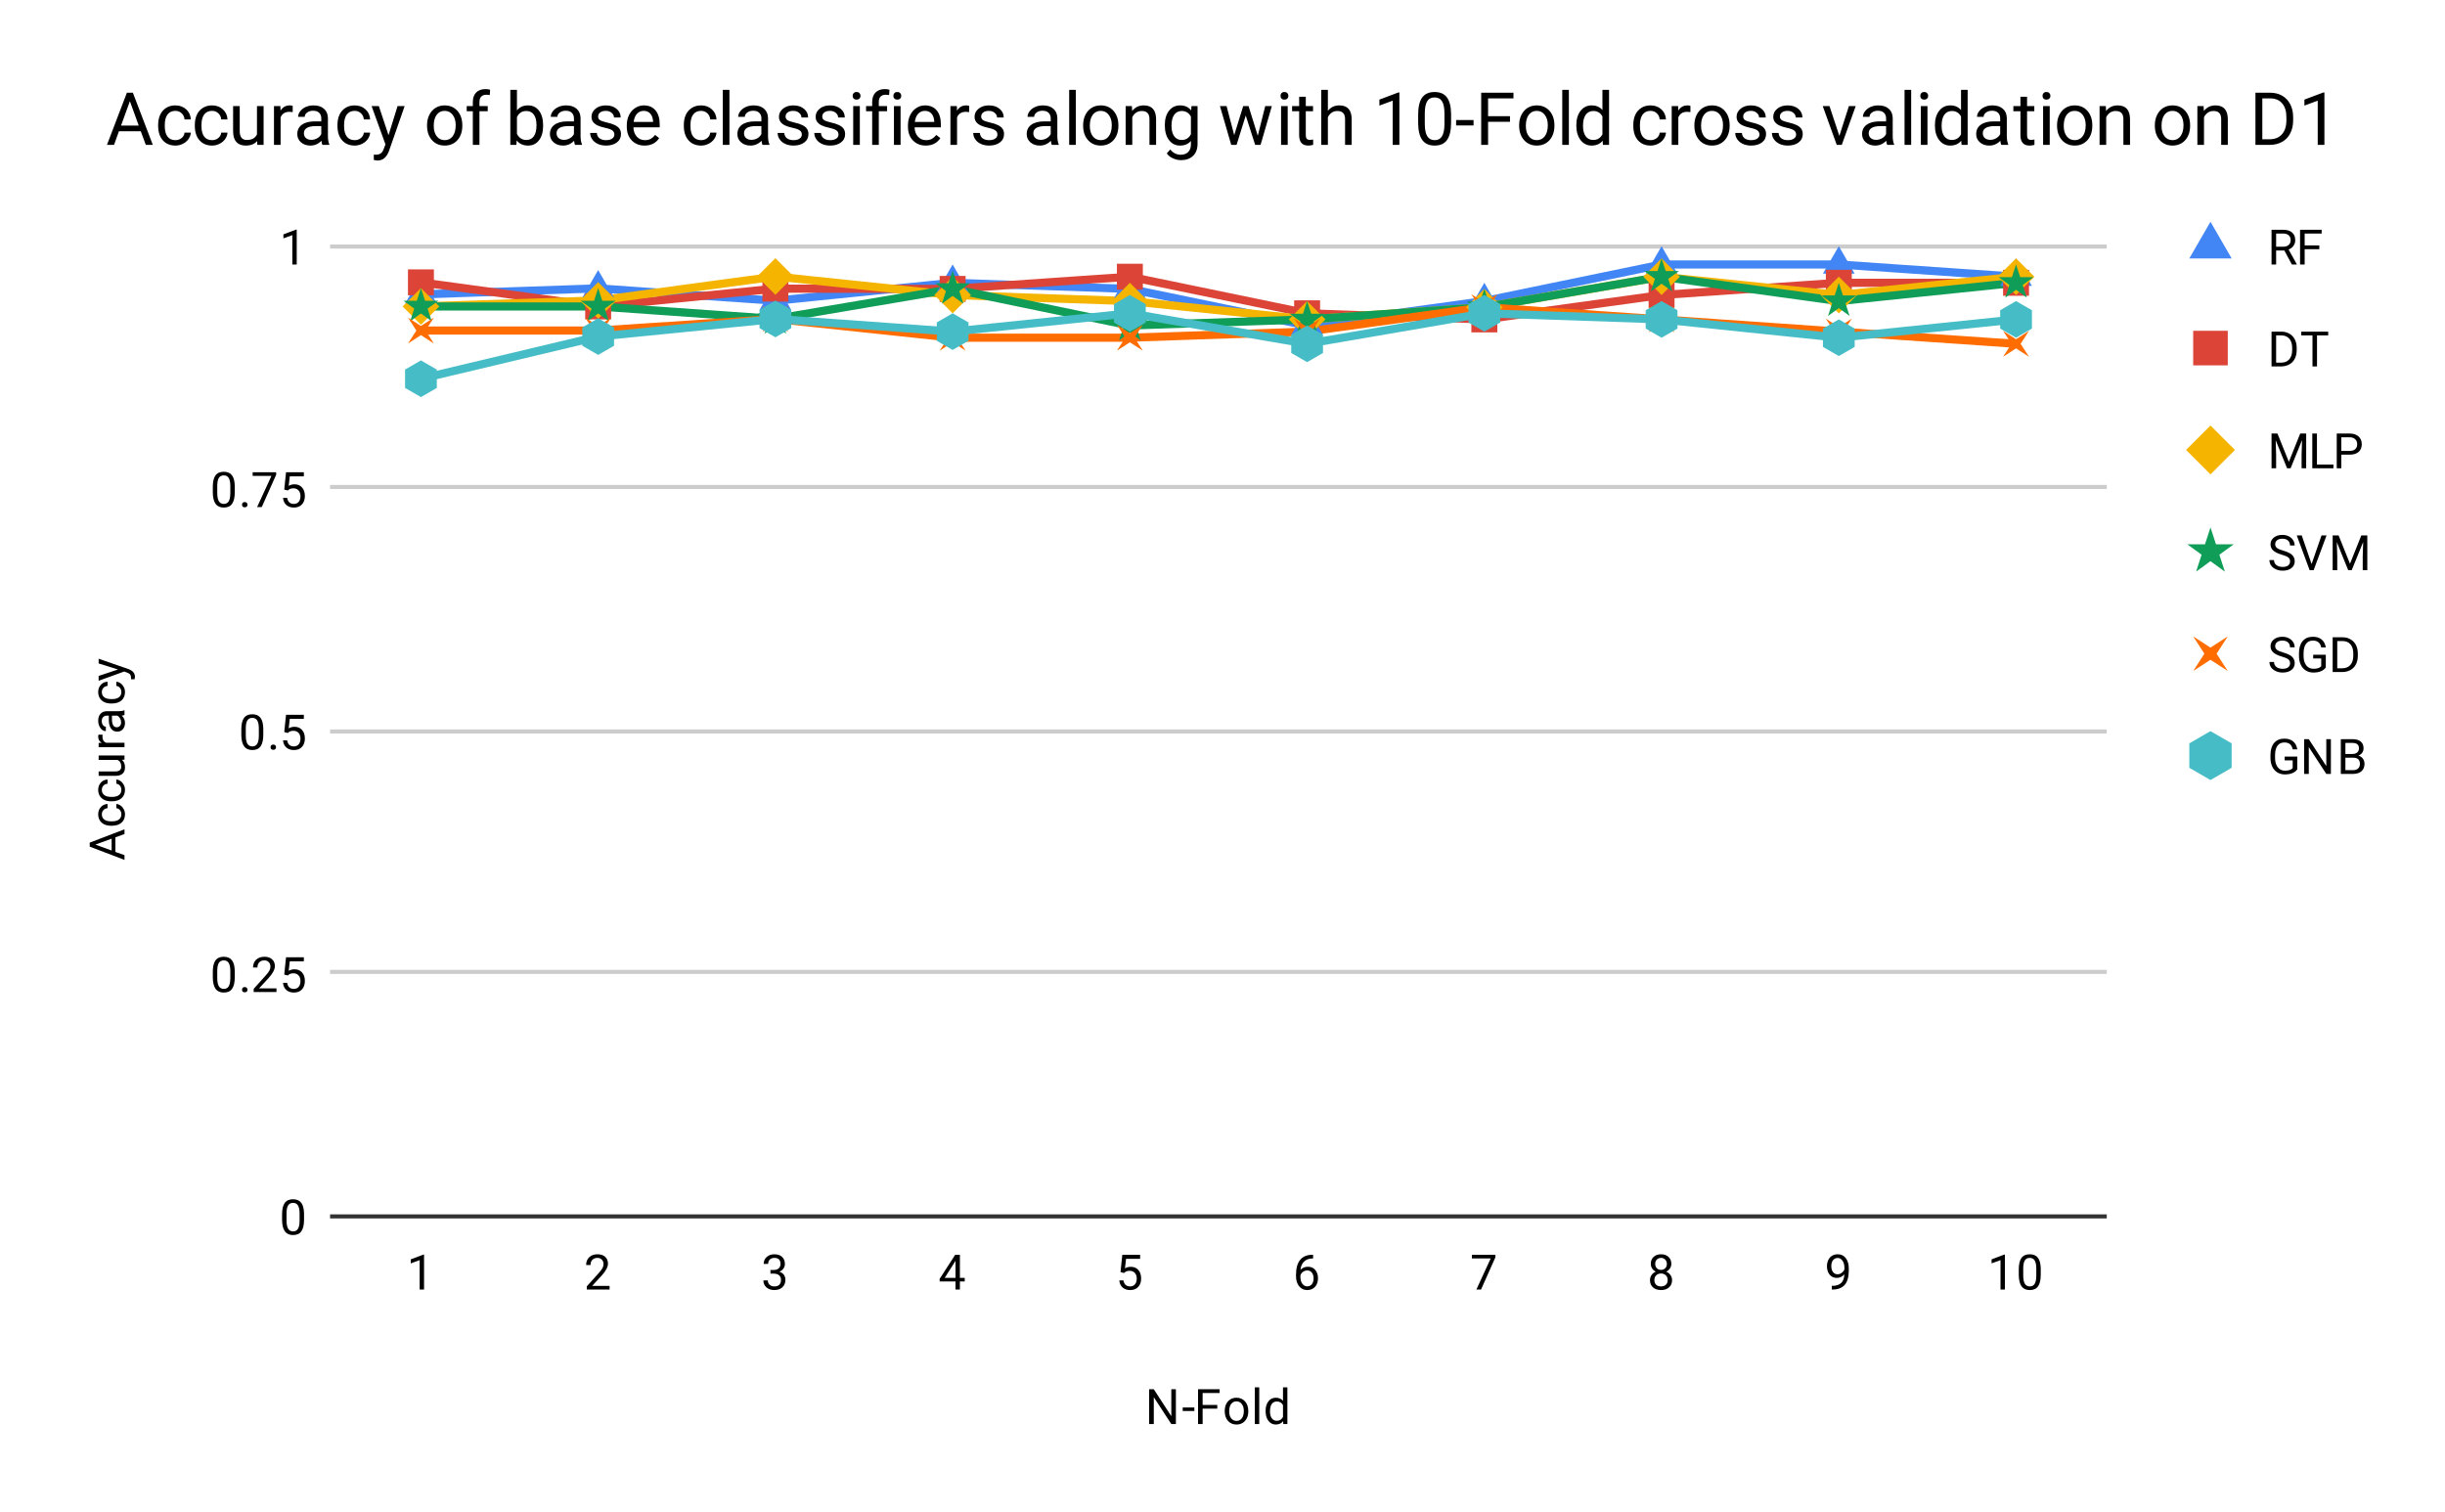 <svg version="1.1" viewBox="0.0 0.0 600.0 371.0" fill="none" stroke="none" stroke-linecap="square" stroke-miterlimit="10" width="600" height="371" xmlns:xlink="http://www.w3.org/1999/xlink" xmlns="http://www.w3.org/2000/svg"><path fill="#ffffff" d="M0 0L600.0 0L600.0 371.0L0 371.0L0 0Z" fill-rule="nonzero"/><path stroke="#333333" stroke-width="1.0" stroke-linecap="butt" d="M81.5 298.5L516.5 298.5" fill-rule="nonzero"/><path stroke="#cccccc" stroke-width="1.0" stroke-linecap="butt" d="M81.5 238.5L516.5 238.5" fill-rule="nonzero"/><path stroke="#cccccc" stroke-width="1.0" stroke-linecap="butt" d="M81.5 179.5L516.5 179.5" fill-rule="nonzero"/><path stroke="#cccccc" stroke-width="1.0" stroke-linecap="butt" d="M81.5 119.5L516.5 119.5" fill-rule="nonzero"/><path stroke="#cccccc" stroke-width="1.0" stroke-linecap="butt" d="M81.5 60.5L516.5 60.5" fill-rule="nonzero"/><clipPath id="id_0"><path d="M81.55 60.417L516.481 60.417L516.481 298.45L81.55 298.45L81.55 60.417Z" clip-rule="nonzero"/></clipPath><path stroke="#4285f4" stroke-width="2.0" stroke-linecap="butt" clip-path="url(#id_0)" d="M103.297 72.244L146.79 70.766L190.283 73.806L233.776 69.399L277.269 70.896L320.762 79.879L364.255 73.89L407.748 64.908L451.241 64.908L494.735 67.902" fill-rule="nonzero"/><path stroke="#db4437" stroke-width="2.0" stroke-linecap="butt" clip-path="url(#id_0)" d="M103.297 69.287L146.79 75.201L190.283 70.831L233.776 70.896L277.269 67.902L320.762 76.884L364.255 78.381L407.748 72.393L451.241 69.399L494.735 69.399" fill-rule="nonzero"/><path stroke="#f4b400" stroke-width="2.0" stroke-linecap="butt" clip-path="url(#id_0)" d="M103.297 75.201L146.79 73.723L190.283 67.855L233.776 72.393L277.269 73.89L320.762 78.381L364.255 75.387L407.748 67.902L451.241 72.393L494.735 67.902" fill-rule="nonzero"/><path stroke="#0f9d58" stroke-width="2.0" stroke-linecap="butt" clip-path="url(#id_0)" d="M103.297 75.201L146.79 75.201L190.283 78.269L233.776 70.896L277.269 79.879L320.762 78.381L364.255 75.387L407.748 67.902L451.241 73.89L494.735 69.399" fill-rule="nonzero"/><path stroke="#ff6d00" stroke-width="2.0" stroke-linecap="butt" clip-path="url(#id_0)" d="M103.297 81.115L146.79 81.115L190.283 78.269L233.776 82.873L277.269 82.873L320.762 81.376L364.255 75.387L407.748 78.381L451.241 81.376L494.735 84.37" fill-rule="nonzero"/><path stroke="#46bdc6" stroke-width="2.0" stroke-linecap="butt" clip-path="url(#id_0)" d="M103.297 92.943L146.79 82.594L190.283 78.269L233.776 81.376L277.269 76.884L320.762 84.37L364.255 76.884L407.748 78.381L451.241 82.873L494.735 78.381" fill-rule="nonzero"/><path fill="#4285f4" clip-path="url(#id_0)" d="M103.297 67.744L107.194 74.494L99.399 74.494Z" fill-rule="nonzero"/><path fill="#4285f4" clip-path="url(#id_0)" d="M146.79 66.266L150.687 73.016L142.893 73.016Z" fill-rule="nonzero"/><path fill="#4285f4" clip-path="url(#id_0)" d="M190.283 69.306L194.18 76.056L186.386 76.056Z" fill-rule="nonzero"/><path fill="#4285f4" clip-path="url(#id_0)" d="M233.776 64.899L237.673 71.649L229.879 71.649Z" fill-rule="nonzero"/><path fill="#4285f4" clip-path="url(#id_0)" d="M277.269 66.396L281.166 73.146L273.372 73.146Z" fill-rule="nonzero"/><path fill="#4285f4" clip-path="url(#id_0)" d="M320.762 75.379L324.659 82.129L316.865 82.129Z" fill-rule="nonzero"/><path fill="#4285f4" clip-path="url(#id_0)" d="M364.255 69.39L368.152 76.14L360.358 76.14Z" fill-rule="nonzero"/><path fill="#4285f4" clip-path="url(#id_0)" d="M407.748 60.408L411.645 67.158L403.851 67.158Z" fill-rule="nonzero"/><path fill="#4285f4" clip-path="url(#id_0)" d="M451.241 60.408L455.139 67.158L447.344 67.158Z" fill-rule="nonzero"/><path fill="#4285f4" clip-path="url(#id_0)" d="M494.735 63.402L498.632 70.152L490.837 70.152Z" fill-rule="nonzero"/><path fill="#db4437" clip-path="url(#id_0)" d="M100.115 66.105L106.479 66.105L106.479 72.469L100.115 72.469Z" fill-rule="nonzero"/><path fill="#db4437" clip-path="url(#id_0)" d="M143.608 72.019L149.972 72.019L149.972 78.383L143.608 78.383Z" fill-rule="nonzero"/><path fill="#db4437" clip-path="url(#id_0)" d="M187.101 67.649L193.465 67.649L193.465 74.013L187.101 74.013Z" fill-rule="nonzero"/><path fill="#db4437" clip-path="url(#id_0)" d="M230.594 67.714L236.958 67.714L236.958 74.078L230.594 74.078Z" fill-rule="nonzero"/><path fill="#db4437" clip-path="url(#id_0)" d="M274.087 64.72L280.451 64.72L280.451 71.084L274.087 71.084Z" fill-rule="nonzero"/><path fill="#db4437" clip-path="url(#id_0)" d="M317.58 73.702L323.944 73.702L323.944 80.066L317.58 80.066Z" fill-rule="nonzero"/><path fill="#db4437" clip-path="url(#id_0)" d="M361.073 75.199L367.437 75.199L367.437 81.563L361.073 81.563Z" fill-rule="nonzero"/><path fill="#db4437" clip-path="url(#id_0)" d="M404.566 69.211L410.93 69.211L410.93 75.575L404.566 75.575Z" fill-rule="nonzero"/><path fill="#db4437" clip-path="url(#id_0)" d="M448.059 66.217L454.423 66.217L454.423 72.581L448.059 72.581Z" fill-rule="nonzero"/><path fill="#db4437" clip-path="url(#id_0)" d="M491.553 66.217L497.917 66.217L497.917 72.581L491.553 72.581Z" fill-rule="nonzero"/><path fill="#f4b400" clip-path="url(#id_0)" d="M103.297 70.701L107.797 75.201L103.297 79.701L98.797 75.201Z" fill-rule="nonzero"/><path fill="#f4b400" clip-path="url(#id_0)" d="M146.79 69.223L151.29 73.723L146.79 78.223L142.29 73.723Z" fill-rule="nonzero"/><path fill="#f4b400" clip-path="url(#id_0)" d="M190.283 63.355L194.783 67.855L190.283 72.355L185.783 67.855Z" fill-rule="nonzero"/><path fill="#f4b400" clip-path="url(#id_0)" d="M233.776 67.893L238.276 72.393L233.776 76.893L229.276 72.393Z" fill-rule="nonzero"/><path fill="#f4b400" clip-path="url(#id_0)" d="M277.269 69.39L281.769 73.89L277.269 78.39L272.769 73.89Z" fill-rule="nonzero"/><path fill="#f4b400" clip-path="url(#id_0)" d="M320.762 73.881L325.262 78.381L320.762 82.881L316.262 78.381Z" fill-rule="nonzero"/><path fill="#f4b400" clip-path="url(#id_0)" d="M364.255 70.887L368.755 75.387L364.255 79.887L359.755 75.387Z" fill-rule="nonzero"/><path fill="#f4b400" clip-path="url(#id_0)" d="M407.748 63.402L412.248 67.902L407.748 72.402L403.248 67.902Z" fill-rule="nonzero"/><path fill="#f4b400" clip-path="url(#id_0)" d="M451.241 67.893L455.741 72.393L451.241 76.893L446.741 72.393Z" fill-rule="nonzero"/><path fill="#f4b400" clip-path="url(#id_0)" d="M494.735 63.402L499.235 67.902L494.735 72.402L490.235 67.902Z" fill-rule="nonzero"/><path fill="#0f9d58" clip-path="url(#id_0)" d="M103.297 70.701L104.307 73.811L107.576 73.811L104.931 75.733L105.942 78.842L103.297 76.92L100.652 78.842L101.662 75.733L99.017 73.811L102.286 73.811Z" fill-rule="nonzero"/><path fill="#0f9d58" clip-path="url(#id_0)" d="M146.79 70.701L147.8 73.811L151.069 73.811L148.424 75.733L149.435 78.842L146.79 76.92L144.145 78.842L145.155 75.733L142.51 73.811L145.779 73.811Z" fill-rule="nonzero"/><path fill="#0f9d58" clip-path="url(#id_0)" d="M190.283 73.769L191.293 76.879L194.563 76.879L191.917 78.8L192.928 81.91L190.283 79.988L187.638 81.91L188.648 78.8L186.003 76.879L189.272 76.879Z" fill-rule="nonzero"/><path fill="#0f9d58" clip-path="url(#id_0)" d="M233.776 66.396L234.786 69.506L238.056 69.506L235.411 71.427L236.421 74.537L233.776 72.615L231.131 74.537L232.141 71.427L229.496 69.506L232.766 69.506Z" fill-rule="nonzero"/><path fill="#0f9d58" clip-path="url(#id_0)" d="M277.269 75.379L278.279 78.488L281.549 78.488L278.904 80.41L279.914 83.519L277.269 81.597L274.624 83.519L275.634 80.41L272.989 78.488L276.259 78.488Z" fill-rule="nonzero"/><path fill="#0f9d58" clip-path="url(#id_0)" d="M320.762 73.881L321.772 76.991L325.042 76.991L322.397 78.913L323.407 82.022L320.762 80.1L318.117 82.022L319.127 78.913L316.482 76.991L319.752 76.991Z" fill-rule="nonzero"/><path fill="#0f9d58" clip-path="url(#id_0)" d="M364.255 70.887L365.266 73.997L368.535 73.997L365.89 75.918L366.9 79.028L364.255 77.106L361.61 79.028L362.62 75.918L359.975 73.997L363.245 73.997Z" fill-rule="nonzero"/><path fill="#0f9d58" clip-path="url(#id_0)" d="M407.748 63.402L408.759 66.511L412.028 66.511L409.383 68.433L410.393 71.543L407.748 69.621L405.103 71.543L406.114 68.433L403.469 66.511L406.738 66.511Z" fill-rule="nonzero"/><path fill="#0f9d58" clip-path="url(#id_0)" d="M451.241 69.39L452.252 72.5L455.521 72.5L452.876 74.421L453.886 77.531L451.241 75.609L448.596 77.531L449.607 74.421L446.962 72.5L450.231 72.5Z" fill-rule="nonzero"/><path fill="#0f9d58" clip-path="url(#id_0)" d="M494.735 64.899L495.745 68.008L499.014 68.008L496.369 69.93L497.38 73.04L494.735 71.118L492.089 73.04L493.1 69.93L490.455 68.008L493.724 68.008Z" fill-rule="nonzero"/><path fill="#ff6d00" clip-path="url(#id_0)" d="M100.115 77.933L103.297 79.99L106.479 77.933L104.422 81.115L106.479 84.297L103.297 82.24L100.115 84.297L102.172 81.115Z" fill-rule="nonzero"/><path fill="#ff6d00" clip-path="url(#id_0)" d="M143.608 77.933L146.79 79.99L149.972 77.933L147.915 81.115L149.972 84.297L146.79 82.24L143.608 84.297L145.665 81.115Z" fill-rule="nonzero"/><path fill="#ff6d00" clip-path="url(#id_0)" d="M187.101 75.087L190.283 77.144L193.465 75.087L191.408 78.269L193.465 81.451L190.283 79.394L187.101 81.451L189.158 78.269Z" fill-rule="nonzero"/><path fill="#ff6d00" clip-path="url(#id_0)" d="M230.594 79.691L233.776 81.748L236.958 79.691L234.901 82.873L236.958 86.055L233.776 83.998L230.594 86.055L232.651 82.873Z" fill-rule="nonzero"/><path fill="#ff6d00" clip-path="url(#id_0)" d="M274.087 79.691L277.269 81.748L280.451 79.691L278.394 82.873L280.451 86.055L277.269 83.998L274.087 86.055L276.144 82.873Z" fill-rule="nonzero"/><path fill="#ff6d00" clip-path="url(#id_0)" d="M317.58 78.194L320.762 80.251L323.944 78.194L321.887 81.376L323.944 84.558L320.762 82.501L317.58 84.558L319.637 81.376Z" fill-rule="nonzero"/><path fill="#ff6d00" clip-path="url(#id_0)" d="M361.073 72.205L364.255 74.262L367.437 72.205L365.38 75.387L367.437 78.569L364.255 76.512L361.073 78.569L363.13 75.387Z" fill-rule="nonzero"/><path fill="#ff6d00" clip-path="url(#id_0)" d="M404.566 75.199L407.748 77.256L410.93 75.199L408.873 78.381L410.93 81.563L407.748 79.506L404.566 81.563L406.623 78.381Z" fill-rule="nonzero"/><path fill="#ff6d00" clip-path="url(#id_0)" d="M448.059 78.194L451.241 80.251L454.423 78.194L452.366 81.376L454.423 84.558L451.241 82.501L448.059 84.558L450.116 81.376Z" fill-rule="nonzero"/><path fill="#ff6d00" clip-path="url(#id_0)" d="M491.553 81.188L494.735 83.245L497.917 81.188L495.86 84.37L497.917 87.552L494.735 85.495L491.553 87.552L493.61 84.37Z" fill-rule="nonzero"/><path fill="#46bdc6" clip-path="url(#id_0)" d="M103.297 88.443L107.194 90.693L107.194 95.193L103.297 97.443L99.399 95.193L99.399 90.693Z" fill-rule="nonzero"/><path fill="#46bdc6" clip-path="url(#id_0)" d="M146.79 78.094L150.687 80.344L150.687 84.844L146.79 87.094L142.893 84.844L142.893 80.344Z" fill-rule="nonzero"/><path fill="#46bdc6" clip-path="url(#id_0)" d="M190.283 73.769L194.18 76.019L194.18 80.519L190.283 82.769L186.386 80.519L186.386 76.019Z" fill-rule="nonzero"/><path fill="#46bdc6" clip-path="url(#id_0)" d="M233.776 76.876L237.673 79.126L237.673 83.626L233.776 85.876L229.879 83.626L229.879 79.126Z" fill-rule="nonzero"/><path fill="#46bdc6" clip-path="url(#id_0)" d="M277.269 72.384L281.166 74.634L281.166 79.134L277.269 81.384L273.372 79.134L273.372 74.634Z" fill-rule="nonzero"/><path fill="#46bdc6" clip-path="url(#id_0)" d="M320.762 79.87L324.659 82.12L324.659 86.62L320.762 88.87L316.865 86.62L316.865 82.12Z" fill-rule="nonzero"/><path fill="#46bdc6" clip-path="url(#id_0)" d="M364.255 72.384L368.152 74.634L368.152 79.134L364.255 81.384L360.358 79.134L360.358 74.634Z" fill-rule="nonzero"/><path fill="#46bdc6" clip-path="url(#id_0)" d="M407.748 73.881L411.645 76.131L411.645 80.631L407.748 82.881L403.851 80.631L403.851 76.131Z" fill-rule="nonzero"/><path fill="#46bdc6" clip-path="url(#id_0)" d="M451.241 78.373L455.139 80.623L455.139 85.123L451.241 87.373L447.344 85.123L447.344 80.623Z" fill-rule="nonzero"/><path fill="#46bdc6" clip-path="url(#id_0)" d="M494.735 73.881L498.632 76.131L498.632 80.631L494.735 82.881L490.837 80.631L490.837 76.131Z" fill-rule="nonzero"/><path fill="#000000" d="M288.562 349.45L287.437 349.45L283.141 342.872L283.141 349.45L282 349.45L282 340.919L283.141 340.919L287.437 347.528L287.437 340.919L288.562 340.919L288.562 349.45ZM293.094 346.262L290.234 346.262L290.234 345.387L293.094 345.387L293.094 346.262ZM298.719 345.684L295.125 345.684L295.125 349.45L294 349.45L294 340.919L299.297 340.919L299.297 341.841L295.125 341.841L295.125 344.762L298.719 344.762L298.719 345.684ZM300.547 346.216Q300.547 345.294 300.906 344.544Q301.281 343.794 301.937 343.403Q302.594 342.997 303.422 342.997Q304.719 342.997 305.516 343.887Q306.328 344.778 306.328 346.278L306.328 346.356Q306.328 347.278 305.969 348.012Q305.609 348.747 304.953 349.169Q304.297 349.575 303.437 349.575Q302.156 349.575 301.344 348.684Q300.547 347.778 300.547 346.294L300.547 346.216ZM301.641 346.356Q301.641 347.403 302.125 348.044Q302.625 348.684 303.437 348.684Q304.266 348.684 304.75 348.044Q305.234 347.387 305.234 346.216Q305.234 345.184 304.734 344.544Q304.25 343.887 303.422 343.887Q302.625 343.887 302.125 344.528Q301.641 345.153 301.641 346.356ZM309.016 349.45L307.937 349.45L307.937 340.45L309.016 340.45L309.016 349.45ZM310.578 346.231Q310.578 344.762 311.266 343.887Q311.953 342.997 313.078 342.997Q314.187 342.997 314.844 343.747L314.844 340.45L315.922 340.45L315.922 349.45L314.922 349.45L314.875 348.762Q314.219 349.575 313.062 349.575Q311.969 349.575 311.266 348.669Q310.578 347.762 310.578 346.309L310.578 346.231ZM311.656 346.356Q311.656 347.434 312.094 348.044Q312.547 348.653 313.328 348.653Q314.359 348.653 314.844 347.716L314.844 344.809Q314.359 343.919 313.344 343.919Q312.547 343.919 312.094 344.528Q311.656 345.137 311.656 346.356Z" fill-rule="nonzero"/><path fill="#000000" d="M28.316 205.48L28.316 209.058L30.55 209.855L30.55 211.011L22.019 207.761L22.019 206.777L30.55 203.511L30.55 204.668L28.316 205.48ZM27.394 208.715L27.394 205.808L23.409 207.261L27.394 208.715ZM29.784 199.824Q29.784 199.246 29.441 198.808Q29.081 198.371 28.55 198.324L28.55 197.293Q29.097 197.324 29.597 197.683Q30.081 198.027 30.378 198.605Q30.675 199.168 30.675 199.824Q30.675 201.121 29.816 201.886Q28.941 202.636 27.441 202.636L27.253 202.636Q26.331 202.636 25.613 202.308Q24.894 201.965 24.503 201.34Q24.097 200.699 24.097 199.824Q24.097 198.761 24.738 198.058Q25.363 197.34 26.394 197.293L26.394 198.324Q25.769 198.371 25.378 198.793Q24.988 199.215 24.988 199.824Q24.988 200.652 25.581 201.105Q26.175 201.558 27.3 201.558L27.503 201.558Q28.597 201.558 29.191 201.105Q29.784 200.652 29.784 199.824ZM29.784 193.824Q29.784 193.246 29.441 192.808Q29.081 192.371 28.55 192.324L28.55 191.293Q29.097 191.324 29.597 191.683Q30.081 192.027 30.378 192.605Q30.675 193.168 30.675 193.824Q30.675 195.121 29.816 195.886Q28.941 196.636 27.441 196.636L27.253 196.636Q26.331 196.636 25.613 196.308Q24.894 195.965 24.503 195.34Q24.097 194.699 24.097 193.824Q24.097 192.761 24.738 192.058Q25.363 191.34 26.394 191.293L26.394 192.324Q25.769 192.371 25.378 192.793Q24.988 193.215 24.988 193.824Q24.988 194.652 25.581 195.105Q26.175 195.558 27.3 195.558L27.503 195.558Q28.597 195.558 29.191 195.105Q29.784 194.652 29.784 193.824ZM29.925 186.449Q30.675 187.074 30.675 188.308Q30.675 189.324 30.081 189.855Q29.488 190.386 28.331 190.386L24.206 190.386L24.206 189.308L28.3 189.308Q29.753 189.308 29.753 188.136Q29.753 186.886 28.816 186.48L24.206 186.48L24.206 185.386L30.55 185.386L30.55 186.418L29.925 186.449ZM25.175 180.293Q25.144 180.543 25.144 180.824Q25.144 181.902 26.05 182.277L30.55 182.277L30.55 183.355L24.206 183.355L24.206 182.308L24.941 182.293Q24.097 181.761 24.097 180.777Q24.097 180.465 24.175 180.293L25.175 180.293ZM30.55 175.449Q30.363 175.543 29.878 175.605Q30.675 176.355 30.675 177.402Q30.675 178.34 30.144 178.949Q29.613 179.543 28.784 179.543Q27.8 179.543 27.253 178.793Q26.706 178.043 26.706 176.668L26.706 175.621L26.206 175.621Q25.644 175.621 25.316 175.965Q24.972 176.293 24.972 176.965Q24.972 177.543 25.269 177.933Q25.55 178.324 25.972 178.324L25.972 179.418Q25.488 179.418 25.05 179.09Q24.613 178.746 24.363 178.168Q24.097 177.59 24.097 176.902Q24.097 175.793 24.644 175.183Q25.191 174.558 26.144 174.527L29.066 174.527Q29.941 174.527 30.456 174.308L30.55 174.308L30.55 175.449ZM29.722 177.246Q29.722 176.73 29.456 176.277Q29.191 175.824 28.769 175.621L27.472 175.621L27.472 176.465Q27.472 178.465 28.644 178.465Q29.144 178.465 29.441 178.121Q29.722 177.777 29.722 177.246ZM29.784 169.824Q29.784 169.246 29.441 168.808Q29.081 168.371 28.55 168.324L28.55 167.293Q29.097 167.324 29.597 167.683Q30.081 168.027 30.378 168.605Q30.675 169.168 30.675 169.824Q30.675 171.121 29.816 171.886Q28.941 172.636 27.441 172.636L27.253 172.636Q26.331 172.636 25.613 172.308Q24.894 171.965 24.503 171.34Q24.097 170.699 24.097 169.824Q24.097 168.761 24.738 168.058Q25.363 167.34 26.394 167.293L26.394 168.324Q25.769 168.371 25.378 168.793Q24.988 169.215 24.988 169.824Q24.988 170.652 25.581 171.105Q26.175 171.558 27.3 171.558L27.503 171.558Q28.597 171.558 29.191 171.105Q29.784 170.652 29.784 169.824ZM28.956 164.293L24.206 162.808L24.206 161.652L31.534 164.199Q33.113 164.793 33.113 166.074L33.097 166.293L33.019 166.683L32.144 166.683L32.159 166.402Q32.159 165.84 31.941 165.543Q31.722 165.23 31.128 165.027L30.472 164.793L24.206 167.058L24.206 165.871L28.956 164.293Z" fill-rule="nonzero"/><path fill="#000000" d="M74.612 299.309Q74.612 301.216 73.956 302.153Q73.316 303.075 71.925 303.075Q70.566 303.075 69.909 302.169Q69.253 301.262 69.222 299.45L69.222 298.012Q69.222 296.122 69.862 295.216Q70.519 294.294 71.909 294.294Q73.284 294.294 73.941 295.184Q74.597 296.059 74.612 297.903L74.612 299.309ZM73.519 297.825Q73.519 296.45 73.128 295.825Q72.753 295.184 71.909 295.184Q71.081 295.184 70.691 295.825Q70.316 296.45 70.316 297.747L70.316 299.481Q70.316 300.856 70.706 301.528Q71.112 302.184 71.925 302.184Q72.722 302.184 73.112 301.559Q73.503 300.934 73.519 299.606L73.519 297.825Z" fill-rule="nonzero"/><path fill="#000000" d="M57.612 239.801Q57.612 241.707 56.956 242.645Q56.316 243.567 54.925 243.567Q53.566 243.567 52.909 242.66Q52.253 241.754 52.222 239.942L52.222 238.504Q52.222 236.614 52.862 235.707Q53.519 234.785 54.909 234.785Q56.284 234.785 56.941 235.676Q57.597 236.551 57.612 238.395L57.612 239.801ZM56.519 238.317Q56.519 236.942 56.128 236.317Q55.753 235.676 54.909 235.676Q54.081 235.676 53.691 236.317Q53.316 236.942 53.316 238.239L53.316 239.973Q53.316 241.348 53.706 242.02Q54.112 242.676 54.925 242.676Q55.722 242.676 56.112 242.051Q56.503 241.426 56.519 240.098L56.519 238.317ZM59.394 242.879Q59.394 242.598 59.55 242.41Q59.722 242.223 60.05 242.223Q60.394 242.223 60.566 242.41Q60.737 242.598 60.737 242.879Q60.737 243.145 60.566 243.332Q60.394 243.504 60.05 243.504Q59.722 243.504 59.55 243.332Q59.394 243.145 59.394 242.879ZM67.847 243.442L62.253 243.442L62.253 242.66L65.206 239.379Q65.862 238.629 66.112 238.176Q66.362 237.707 66.362 237.207Q66.362 236.535 65.956 236.114Q65.566 235.676 64.878 235.676Q64.081 235.676 63.628 236.145Q63.175 236.598 63.175 237.426L62.097 237.426Q62.097 236.239 62.847 235.52Q63.612 234.785 64.878 234.785Q66.081 234.785 66.769 235.41Q67.456 236.035 67.456 237.082Q67.456 238.332 65.847 240.082L63.566 242.551L67.847 242.551L67.847 243.442ZM69.753 239.16L70.191 234.91L74.566 234.91L74.566 235.91L71.112 235.91L70.847 238.239Q71.487 237.864 72.284 237.864Q73.441 237.864 74.128 238.645Q74.816 239.41 74.816 240.723Q74.816 242.035 74.097 242.801Q73.394 243.567 72.112 243.567Q70.987 243.567 70.269 242.942Q69.55 242.301 69.456 241.192L70.472 241.192Q70.581 241.926 71.003 242.301Q71.425 242.676 72.112 242.676Q72.862 242.676 73.3 242.16Q73.737 241.645 73.737 240.739Q73.737 239.879 73.269 239.364Q72.8 238.848 72.019 238.848Q71.316 238.848 70.909 239.145L70.628 239.379L69.753 239.16Z" fill-rule="nonzero"/><path fill="#000000" d="M64.612 180.293Q64.612 182.199 63.956 183.136Q63.316 184.058 61.925 184.058Q60.566 184.058 59.909 183.152Q59.253 182.246 59.222 180.433L59.222 178.996Q59.222 177.105 59.862 176.199Q60.519 175.277 61.909 175.277Q63.284 175.277 63.941 176.168Q64.597 177.043 64.612 178.886L64.612 180.293ZM63.519 178.808Q63.519 177.433 63.128 176.808Q62.753 176.168 61.909 176.168Q61.081 176.168 60.691 176.808Q60.316 177.433 60.316 178.73L60.316 180.465Q60.316 181.84 60.706 182.511Q61.112 183.168 61.925 183.168Q62.722 183.168 63.112 182.543Q63.503 181.918 63.519 180.59L63.519 178.808ZM66.394 183.371Q66.394 183.09 66.55 182.902Q66.722 182.715 67.05 182.715Q67.394 182.715 67.566 182.902Q67.737 183.09 67.737 183.371Q67.737 183.636 67.566 183.824Q67.394 183.996 67.05 183.996Q66.722 183.996 66.55 183.824Q66.394 183.636 66.394 183.371ZM69.753 179.652L70.191 175.402L74.566 175.402L74.566 176.402L71.112 176.402L70.847 178.73Q71.487 178.355 72.284 178.355Q73.441 178.355 74.128 179.136Q74.816 179.902 74.816 181.215Q74.816 182.527 74.097 183.293Q73.394 184.058 72.112 184.058Q70.987 184.058 70.269 183.433Q69.55 182.793 69.456 181.683L70.472 181.683Q70.581 182.418 71.003 182.793Q71.425 183.168 72.112 183.168Q72.862 183.168 73.3 182.652Q73.737 182.136 73.737 181.23Q73.737 180.371 73.269 179.855Q72.8 179.34 72.019 179.34Q71.316 179.34 70.909 179.636L70.628 179.871L69.753 179.652Z" fill-rule="nonzero"/><path fill="#000000" d="M57.612 120.784Q57.612 122.691 56.956 123.628Q56.316 124.55 54.925 124.55Q53.566 124.55 52.909 123.644Q52.253 122.737 52.222 120.925L52.222 119.487Q52.222 117.597 52.862 116.691Q53.519 115.769 54.909 115.769Q56.284 115.769 56.941 116.659Q57.597 117.534 57.612 119.378L57.612 120.784ZM56.519 119.3Q56.519 117.925 56.128 117.3Q55.753 116.659 54.909 116.659Q54.081 116.659 53.691 117.3Q53.316 117.925 53.316 119.222L53.316 120.956Q53.316 122.331 53.706 123.003Q54.112 123.659 54.925 123.659Q55.722 123.659 56.112 123.034Q56.503 122.409 56.519 121.081L56.519 119.3ZM59.394 123.862Q59.394 123.581 59.55 123.394Q59.722 123.206 60.05 123.206Q60.394 123.206 60.566 123.394Q60.737 123.581 60.737 123.862Q60.737 124.128 60.566 124.316Q60.394 124.487 60.05 124.487Q59.722 124.487 59.55 124.316Q59.394 124.128 59.394 123.862ZM67.769 116.503L64.237 124.425L63.097 124.425L66.612 116.784L62.003 116.784L62.003 115.894L67.769 115.894L67.769 116.503ZM69.753 120.144L70.191 115.894L74.566 115.894L74.566 116.894L71.112 116.894L70.847 119.222Q71.487 118.847 72.284 118.847Q73.441 118.847 74.128 119.628Q74.816 120.394 74.816 121.706Q74.816 123.019 74.097 123.784Q73.394 124.55 72.112 124.55Q70.987 124.55 70.269 123.925Q69.55 123.284 69.456 122.175L70.472 122.175Q70.581 122.909 71.003 123.284Q71.425 123.659 72.112 123.659Q72.862 123.659 73.3 123.144Q73.737 122.628 73.737 121.722Q73.737 120.862 73.269 120.347Q72.8 119.831 72.019 119.831Q71.316 119.831 70.909 120.128L70.628 120.362L69.753 120.144Z" fill-rule="nonzero"/><path fill="#000000" d="M72.816 64.917L71.737 64.917L71.737 57.698L69.55 58.495L69.55 57.51L72.659 56.339L72.816 56.339L72.816 64.917Z" fill-rule="nonzero"/><path fill="#000000" d="M104.062 316.45L102.984 316.45L102.984 309.231L100.797 310.028L100.797 309.044L103.906 307.872L104.062 307.872L104.062 316.45Z" fill-rule="nonzero"/><path fill="#000000" d="M149.587 316.45L143.993 316.45L143.993 315.669L146.946 312.387Q147.602 311.637 147.852 311.184Q148.102 310.716 148.102 310.216Q148.102 309.544 147.696 309.122Q147.305 308.684 146.618 308.684Q145.821 308.684 145.368 309.153Q144.915 309.606 144.915 310.434L143.837 310.434Q143.837 309.247 144.587 308.528Q145.352 307.794 146.618 307.794Q147.821 307.794 148.508 308.419Q149.196 309.044 149.196 310.091Q149.196 311.341 147.587 313.091L145.305 315.559L149.587 315.559L149.587 316.45Z" fill-rule="nonzero"/><path fill="#000000" d="M189.064 311.653L189.877 311.653Q190.658 311.637 191.095 311.247Q191.533 310.856 191.533 310.184Q191.533 308.684 190.033 308.684Q189.33 308.684 188.908 309.091Q188.502 309.497 188.502 310.153L187.408 310.153Q187.408 309.137 188.142 308.466Q188.892 307.794 190.033 307.794Q191.236 307.794 191.923 308.434Q192.611 309.075 192.611 310.216Q192.611 310.778 192.252 311.294Q191.892 311.809 191.267 312.075Q191.97 312.294 192.345 312.809Q192.736 313.325 192.736 314.075Q192.736 315.216 191.986 315.903Q191.236 316.575 190.033 316.575Q188.845 316.575 188.08 315.919Q187.33 315.262 187.33 314.2L188.423 314.2Q188.423 314.872 188.861 315.278Q189.298 315.684 190.048 315.684Q190.83 315.684 191.236 315.278Q191.658 314.856 191.658 314.091Q191.658 313.356 191.205 312.966Q190.752 312.559 189.877 312.544L189.064 312.544L189.064 311.653Z" fill-rule="nonzero"/><path fill="#000000" d="M235.557 313.591L236.745 313.591L236.745 314.466L235.557 314.466L235.557 316.45L234.479 316.45L234.479 314.466L230.588 314.466L230.588 313.825L234.401 307.919L235.557 307.919L235.557 313.591ZM231.823 313.591L234.479 313.591L234.479 309.403L234.338 309.637L231.823 313.591Z" fill-rule="nonzero"/><path fill="#000000" d="M274.972 312.169L275.41 307.919L279.785 307.919L279.785 308.919L276.332 308.919L276.066 311.247Q276.707 310.872 277.503 310.872Q278.66 310.872 279.347 311.653Q280.035 312.419 280.035 313.731Q280.035 315.044 279.316 315.809Q278.613 316.575 277.332 316.575Q276.207 316.575 275.488 315.95Q274.769 315.309 274.675 314.2L275.691 314.2Q275.8 314.934 276.222 315.309Q276.644 315.684 277.332 315.684Q278.082 315.684 278.519 315.169Q278.957 314.653 278.957 313.747Q278.957 312.887 278.488 312.372Q278.019 311.856 277.238 311.856Q276.535 311.856 276.128 312.153L275.847 312.387L274.972 312.169Z" fill-rule="nonzero"/><path fill="#000000" d="M322.231 307.919L322.231 308.825L322.028 308.825Q320.762 308.856 320.012 309.591Q319.262 310.309 319.137 311.622Q319.825 310.856 320.981 310.856Q322.09 310.856 322.762 311.637Q323.434 312.419 323.434 313.669Q323.434 314.981 322.715 315.778Q321.997 316.575 320.778 316.575Q319.559 316.575 318.793 315.637Q318.043 314.684 318.043 313.2L318.043 312.794Q318.043 310.434 319.043 309.184Q320.043 307.934 322.028 307.919L322.231 307.919ZM320.809 311.762Q320.247 311.762 319.778 312.091Q319.309 312.419 319.122 312.934L319.122 313.325Q319.122 314.387 319.59 315.028Q320.075 315.669 320.778 315.669Q321.512 315.669 321.934 315.137Q322.356 314.591 322.356 313.716Q322.356 312.841 321.934 312.309Q321.512 311.762 320.809 311.762Z" fill-rule="nonzero"/><path fill="#000000" d="M366.974 308.528L363.443 316.45L362.302 316.45L365.818 308.809L361.208 308.809L361.208 307.919L366.974 307.919L366.974 308.528Z" fill-rule="nonzero"/><path fill="#000000" d="M410.139 310.137Q410.139 310.778 409.795 311.278Q409.451 311.778 408.889 312.059Q409.545 312.341 409.936 312.903Q410.326 313.45 410.326 314.153Q410.326 315.247 409.576 315.919Q408.842 316.575 407.623 316.575Q406.389 316.575 405.639 315.919Q404.905 315.247 404.905 314.153Q404.905 313.45 405.28 312.903Q405.655 312.341 406.326 312.059Q405.764 311.778 405.436 311.278Q405.108 310.778 405.108 310.137Q405.108 309.059 405.795 308.434Q406.483 307.794 407.623 307.794Q408.748 307.794 409.436 308.434Q410.139 309.059 410.139 310.137ZM409.248 314.122Q409.248 313.403 408.795 312.966Q408.342 312.512 407.608 312.512Q406.873 312.512 406.42 312.966Q405.983 313.403 405.983 314.137Q405.983 314.856 406.42 315.278Q406.858 315.684 407.623 315.684Q408.373 315.684 408.811 315.262Q409.248 314.841 409.248 314.122ZM407.623 308.684Q406.983 308.684 406.576 309.091Q406.186 309.481 406.186 310.169Q406.186 310.809 406.576 311.216Q406.967 311.622 407.608 311.622Q408.264 311.622 408.655 311.216Q409.045 310.809 409.045 310.169Q409.045 309.512 408.639 309.106Q408.233 308.684 407.623 308.684Z" fill-rule="nonzero"/><path fill="#000000" d="M452.601 312.7Q452.273 313.106 451.788 313.356Q451.32 313.591 450.757 313.591Q450.023 313.591 449.476 313.231Q448.929 312.872 448.632 312.216Q448.335 311.544 448.335 310.747Q448.335 309.903 448.648 309.216Q448.976 308.528 449.57 308.169Q450.179 307.794 450.976 307.794Q452.241 307.794 452.96 308.747Q453.695 309.7 453.695 311.325L453.695 311.637Q453.695 314.137 452.71 315.278Q451.726 316.419 449.741 316.45L449.523 316.45L449.523 315.544L449.757 315.544Q451.101 315.512 451.82 314.841Q452.538 314.169 452.601 312.7ZM450.929 312.7Q451.476 312.7 451.929 312.372Q452.398 312.028 452.616 311.544L452.616 311.106Q452.616 310.044 452.148 309.372Q451.679 308.7 450.976 308.7Q450.257 308.7 449.82 309.247Q449.398 309.794 449.398 310.7Q449.398 311.575 449.804 312.137Q450.226 312.7 450.929 312.7Z" fill-rule="nonzero"/><path fill="#000000" d="M492 316.45L490.922 316.45L490.922 309.231L488.735 310.028L488.735 309.044L491.844 307.872L492 307.872L492 316.45ZM500.797 312.809Q500.797 314.716 500.141 315.653Q499.5 316.575 498.11 316.575Q496.75 316.575 496.094 315.669Q495.438 314.762 495.406 312.95L495.406 311.512Q495.406 309.622 496.047 308.716Q496.703 307.794 498.094 307.794Q499.469 307.794 500.125 308.684Q500.781 309.559 500.797 311.403L500.797 312.809ZM499.703 311.325Q499.703 309.95 499.313 309.325Q498.938 308.684 498.094 308.684Q497.266 308.684 496.875 309.325Q496.5 309.95 496.5 311.247L496.5 312.981Q496.5 314.356 496.891 315.028Q497.297 315.684 498.11 315.684Q498.906 315.684 499.297 315.059Q499.688 314.434 499.703 313.106L499.703 311.325Z" fill-rule="nonzero"/><path fill="#4285f4" d="M542.45 54.417L547.646 63.417L537.254 63.417Z" fill-rule="nonzero"/><path fill="#000000" d="M560.575 61.464L558.559 61.464L558.559 64.917L557.434 64.917L557.434 56.385L560.263 56.385Q561.7 56.385 562.466 57.042Q563.247 57.698 563.247 58.948Q563.247 59.745 562.809 60.339Q562.388 60.932 561.622 61.229L563.622 64.839L563.622 64.917L562.419 64.917L560.575 61.464ZM558.559 60.542L560.294 60.542Q561.138 60.542 561.622 60.12Q562.122 59.682 562.122 58.948Q562.122 58.167 561.653 57.745Q561.184 57.323 560.294 57.307L558.559 57.307L558.559 60.542ZM569.153 61.151L565.559 61.151L565.559 64.917L564.434 64.917L564.434 56.385L569.731 56.385L569.731 57.307L565.559 57.307L565.559 60.229L569.153 60.229L569.153 61.151Z" fill-rule="nonzero"/><path fill="#db4437" d="M538.207 81.174L546.693 81.174L546.693 89.659L538.207 89.659Z" fill-rule="nonzero"/><path fill="#000000" d="M557.434 89.917L557.434 81.385L559.856 81.385Q560.966 81.385 561.809 81.885Q562.669 82.37 563.138 83.276Q563.606 84.182 563.606 85.37L563.606 85.901Q563.606 87.12 563.138 88.026Q562.684 88.932 561.809 89.417Q560.95 89.901 559.809 89.917L557.434 89.917ZM558.559 82.307L558.559 88.995L559.747 88.995Q561.044 88.995 561.763 88.198Q562.497 87.385 562.497 85.885L562.497 85.385Q562.497 83.932 561.809 83.135Q561.138 82.323 559.872 82.307L558.559 82.307ZM571.341 82.307L568.591 82.307L568.591 89.917L567.481 89.917L567.481 82.307L564.731 82.307L564.731 81.385L571.341 81.385L571.341 82.307Z" fill-rule="nonzero"/><path fill="#f4b400" d="M542.45 104.417L548.45 110.417L542.45 116.417L536.45 110.417Z" fill-rule="nonzero"/><path fill="#000000" d="M558.888 106.385L561.684 113.339L564.466 106.385L565.934 106.385L565.934 114.917L564.809 114.917L564.809 111.589L564.919 108.01L562.106 114.917L561.247 114.917L558.45 108.026L558.559 111.589L558.559 114.917L557.434 114.917L557.434 106.385L558.888 106.385ZM568.575 113.995L572.622 113.995L572.622 114.917L567.434 114.917L567.434 106.385L568.575 106.385L568.575 113.995ZM574.559 111.573L574.559 114.917L573.434 114.917L573.434 106.385L576.591 106.385Q577.981 106.385 578.778 107.104Q579.575 107.807 579.575 108.995Q579.575 110.229 578.794 110.901Q578.028 111.573 576.575 111.573L574.559 111.573ZM574.559 110.651L576.591 110.651Q577.497 110.651 577.966 110.229Q578.45 109.807 578.45 109.01Q578.45 108.245 577.966 107.792Q577.497 107.323 576.653 107.307L574.559 107.307L574.559 110.651Z" fill-rule="nonzero"/><path fill="#0f9d58" d="M542.45 129.417L543.797 133.563L548.156 133.563L544.63 136.125L545.977 140.271L542.45 137.708L538.923 140.271L540.27 136.125L536.744 133.563L541.103 133.563Z" fill-rule="nonzero"/><path fill="#000000" d="M559.95 136.12Q558.513 135.698 557.841 135.089Q557.184 134.479 557.184 133.589Q557.184 132.589 557.981 131.932Q558.794 131.26 560.091 131.26Q560.966 131.26 561.653 131.604Q562.341 131.948 562.716 132.542Q563.106 133.135 563.106 133.854L561.966 133.854Q561.966 133.073 561.466 132.635Q560.981 132.198 560.091 132.198Q559.263 132.198 558.794 132.573Q558.325 132.932 558.325 133.573Q558.325 134.104 558.763 134.464Q559.216 134.823 560.278 135.12Q561.341 135.417 561.934 135.776Q562.544 136.135 562.825 136.62Q563.122 137.104 563.122 137.745Q563.122 138.792 562.309 139.417Q561.497 140.042 560.153 140.042Q559.263 140.042 558.497 139.698Q557.747 139.354 557.325 138.776Q556.919 138.182 556.919 137.448L558.044 137.448Q558.044 138.214 558.622 138.667Q559.2 139.12 560.153 139.12Q561.044 139.12 561.513 138.76Q561.981 138.385 561.981 137.76Q561.981 137.135 561.544 136.792Q561.106 136.448 559.95 136.12ZM567.263 138.417L569.7 131.385L570.934 131.385L567.763 139.917L566.778 139.917L563.622 131.385L564.841 131.385L567.263 138.417ZM573.888 131.385L576.684 138.339L579.466 131.385L580.934 131.385L580.934 139.917L579.809 139.917L579.809 136.589L579.919 133.01L577.106 139.917L576.247 139.917L573.45 133.026L573.559 136.589L573.559 139.917L572.434 139.917L572.434 131.385L573.888 131.385Z" fill-rule="nonzero"/><path fill="#ff6d00" d="M538.207 156.174L542.45 158.917L546.693 156.174L543.95 160.417L546.693 164.659L542.45 161.917L538.207 164.659L540.95 160.417Z" fill-rule="nonzero"/><path fill="#000000" d="M559.95 161.12Q558.513 160.698 557.841 160.089Q557.184 159.479 557.184 158.589Q557.184 157.589 557.981 156.932Q558.794 156.26 560.091 156.26Q560.966 156.26 561.653 156.604Q562.341 156.948 562.716 157.542Q563.106 158.135 563.106 158.854L561.966 158.854Q561.966 158.073 561.466 157.635Q560.981 157.198 560.091 157.198Q559.263 157.198 558.794 157.573Q558.325 157.932 558.325 158.573Q558.325 159.104 558.763 159.464Q559.216 159.823 560.278 160.12Q561.341 160.417 561.934 160.776Q562.544 161.135 562.825 161.62Q563.122 162.104 563.122 162.745Q563.122 163.792 562.309 164.417Q561.497 165.042 560.153 165.042Q559.263 165.042 558.497 164.698Q557.747 164.354 557.325 163.776Q556.919 163.182 556.919 162.448L558.044 162.448Q558.044 163.214 558.622 163.667Q559.2 164.12 560.153 164.12Q561.044 164.12 561.513 163.76Q561.981 163.385 561.981 162.76Q561.981 162.135 561.544 161.792Q561.106 161.448 559.95 161.12ZM570.747 163.792Q570.309 164.417 569.528 164.729Q568.747 165.042 567.716 165.042Q566.684 165.042 565.872 164.557Q565.059 164.057 564.622 163.151Q564.184 162.245 564.169 161.057L564.169 160.323Q564.169 158.385 565.059 157.323Q565.966 156.26 567.591 156.26Q568.934 156.26 569.747 156.948Q570.559 157.635 570.747 158.885L569.622 158.885Q569.294 157.198 567.606 157.198Q566.466 157.198 565.888 157.995Q565.309 158.776 565.294 160.292L565.294 160.979Q565.294 162.417 565.95 163.276Q566.606 164.12 567.731 164.12Q568.356 164.12 568.825 163.979Q569.309 163.839 569.622 163.495L569.622 161.589L567.653 161.589L567.653 160.667L570.747 160.667L570.747 163.792ZM572.434 164.917L572.434 156.385L574.856 156.385Q575.966 156.385 576.809 156.885Q577.669 157.37 578.138 158.276Q578.606 159.182 578.606 160.37L578.606 160.901Q578.606 162.12 578.138 163.026Q577.684 163.932 576.809 164.417Q575.95 164.901 574.809 164.917L572.434 164.917ZM573.559 157.307L573.559 163.995L574.747 163.995Q576.044 163.995 576.763 163.198Q577.497 162.385 577.497 160.885L577.497 160.385Q577.497 158.932 576.809 158.135Q576.138 157.323 574.872 157.307L573.559 157.307Z" fill-rule="nonzero"/><path fill="#46bdc6" d="M542.45 179.417L547.646 182.417L547.646 188.417L542.45 191.417L537.254 188.417L537.254 182.417Z" fill-rule="nonzero"/><path fill="#000000" d="M563.747 188.792Q563.309 189.417 562.528 189.729Q561.747 190.042 560.716 190.042Q559.684 190.042 558.872 189.557Q558.059 189.057 557.622 188.151Q557.184 187.245 557.169 186.057L557.169 185.323Q557.169 183.385 558.059 182.323Q558.966 181.26 560.591 181.26Q561.934 181.26 562.747 181.948Q563.559 182.635 563.747 183.885L562.622 183.885Q562.294 182.198 560.606 182.198Q559.466 182.198 558.888 182.995Q558.309 183.776 558.294 185.292L558.294 185.979Q558.294 187.417 558.95 188.276Q559.606 189.12 560.731 189.12Q561.356 189.12 561.825 188.979Q562.309 188.839 562.622 188.495L562.622 186.589L560.653 186.589L560.653 185.667L563.747 185.667L563.747 188.792ZM571.997 189.917L570.872 189.917L566.575 183.339L566.575 189.917L565.434 189.917L565.434 181.385L566.575 181.385L570.872 187.995L570.872 181.385L571.997 181.385L571.997 189.917ZM574.434 189.917L574.434 181.385L577.231 181.385Q578.622 181.385 579.309 181.964Q580.013 182.526 580.013 183.651Q580.013 184.26 579.669 184.729Q579.341 185.182 578.747 185.432Q579.45 185.62 579.841 186.167Q580.247 186.698 580.247 187.448Q580.247 188.604 579.497 189.26Q578.763 189.917 577.403 189.917L574.434 189.917ZM575.559 185.932L575.559 188.995L577.419 188.995Q578.216 188.995 578.669 188.589Q579.122 188.182 579.122 187.464Q579.122 185.932 577.434 185.932L575.559 185.932ZM575.559 185.026L577.263 185.026Q577.997 185.026 578.434 184.667Q578.888 184.292 578.888 183.651Q578.888 182.948 578.481 182.635Q578.075 182.307 577.231 182.307L575.559 182.307L575.559 185.026Z" fill-rule="nonzero"/><path fill="#000000" d="M34.547 32.206L29.188 32.206L27.984 35.55L26.25 35.55L31.141 22.753L32.609 22.753L37.5 35.55L35.781 35.55L34.547 32.206ZM29.703 30.816L34.047 30.816L31.875 24.831L29.703 30.816ZM43.047 34.394Q43.922 34.394 44.562 33.878Q45.219 33.347 45.281 32.55L46.828 32.55Q46.781 33.362 46.266 34.112Q45.75 34.847 44.875 35.284Q44.016 35.722 43.047 35.722Q41.109 35.722 39.953 34.425Q38.812 33.128 38.812 30.878L38.812 30.613Q38.812 29.222 39.312 28.144Q39.828 27.066 40.781 26.472Q41.734 25.863 43.031 25.863Q44.641 25.863 45.688 26.831Q46.75 27.784 46.828 29.316L45.281 29.316Q45.219 28.394 44.578 27.8Q43.953 27.206 43.031 27.206Q41.797 27.206 41.109 28.097Q40.438 28.988 40.438 30.675L40.438 30.972Q40.438 32.628 41.109 33.519Q41.781 34.394 43.047 34.394ZM52.047 34.394Q52.922 34.394 53.562 33.878Q54.219 33.347 54.281 32.55L55.828 32.55Q55.781 33.362 55.266 34.112Q54.75 34.847 53.875 35.284Q53.016 35.722 52.047 35.722Q50.109 35.722 48.953 34.425Q47.812 33.128 47.812 30.878L47.812 30.613Q47.812 29.222 48.312 28.144Q48.828 27.066 49.781 26.472Q50.734 25.863 52.031 25.863Q53.641 25.863 54.688 26.831Q55.75 27.784 55.828 29.316L54.281 29.316Q54.219 28.394 53.578 27.8Q52.953 27.206 52.031 27.206Q50.797 27.206 50.109 28.097Q49.438 28.988 49.438 30.675L49.438 30.972Q49.438 32.628 50.109 33.519Q50.781 34.394 52.047 34.394ZM63.109 34.612Q62.156 35.722 60.312 35.722Q58.797 35.722 58.0 34.847Q57.203 33.956 57.203 32.222L57.203 26.034L58.828 26.034L58.828 32.191Q58.828 34.347 60.578 34.347Q62.438 34.347 63.062 32.956L63.062 26.034L64.688 26.034L64.688 35.55L63.141 35.55L63.109 34.612ZM71.828 27.503Q71.453 27.441 71.031 27.441Q69.422 27.441 68.859 28.8L68.859 35.55L67.234 35.55L67.234 26.034L68.812 26.034L68.844 27.144Q69.641 25.863 71.109 25.863Q71.578 25.863 71.828 25.988L71.828 27.503ZM79.109 35.55Q78.969 35.269 78.875 34.55Q77.734 35.722 76.172 35.722Q74.766 35.722 73.859 34.925Q72.953 34.128 72.953 32.909Q72.953 31.425 74.078 30.613Q75.219 29.784 77.266 29.784L78.844 29.784L78.844 29.034Q78.844 28.191 78.328 27.691Q77.828 27.175 76.828 27.175Q75.969 27.175 75.375 27.613Q74.781 28.05 74.781 28.675L73.156 28.675Q73.156 27.972 73.656 27.316Q74.156 26.644 75.016 26.253Q75.891 25.863 76.938 25.863Q78.578 25.863 79.5 26.691Q80.438 27.503 80.469 28.956L80.469 33.331Q80.469 34.628 80.812 35.409L80.812 35.55L79.109 35.55ZM76.406 34.316Q77.172 34.316 77.859 33.925Q78.547 33.519 78.844 32.894L78.844 30.941L77.578 30.941Q74.578 30.941 74.578 32.691Q74.578 33.456 75.094 33.894Q75.609 34.316 76.406 34.316ZM87.047 34.394Q87.922 34.394 88.562 33.878Q89.219 33.347 89.281 32.55L90.828 32.55Q90.781 33.362 90.266 34.112Q89.75 34.847 88.875 35.284Q88.016 35.722 87.047 35.722Q85.109 35.722 83.953 34.425Q82.812 33.128 82.812 30.878L82.812 30.613Q82.812 29.222 83.312 28.144Q83.828 27.066 84.781 26.472Q85.734 25.863 87.031 25.863Q88.641 25.863 89.688 26.831Q90.75 27.784 90.828 29.316L89.281 29.316Q89.219 28.394 88.578 27.8Q87.953 27.206 87.031 27.206Q85.797 27.206 85.109 28.097Q84.438 28.988 84.438 30.675L84.438 30.972Q84.438 32.628 85.109 33.519Q85.781 34.394 87.047 34.394ZM95.344 33.175L97.562 26.034L99.297 26.034L95.469 37.019Q94.594 39.394 92.656 39.394L92.344 39.362L91.734 39.253L91.734 37.925L92.172 37.972Q93.0 37.972 93.453 37.628Q93.922 37.3 94.219 36.409L94.594 35.441L91.188 26.034L92.969 26.034L95.344 33.175ZM104.797 30.706Q104.797 29.316 105.344 28.206Q105.906 27.081 106.875 26.472Q107.859 25.863 109.109 25.863Q111.062 25.863 112.25 27.206Q113.453 28.55 113.453 30.784L113.453 30.894Q113.453 32.284 112.922 33.394Q112.391 34.487 111.406 35.112Q110.422 35.722 109.141 35.722Q107.203 35.722 106.0 34.378Q104.797 33.034 104.797 30.816L104.797 30.706ZM106.438 30.894Q106.438 32.487 107.172 33.441Q107.906 34.394 109.141 34.394Q110.375 34.394 111.094 33.425Q111.828 32.456 111.828 30.706Q111.828 29.144 111.078 28.175Q110.344 27.206 109.109 27.206Q107.906 27.206 107.172 28.159Q106.438 29.113 106.438 30.894ZM116.031 35.55L116.031 27.3L114.531 27.3L114.531 26.034L116.031 26.034L116.031 25.066Q116.031 23.534 116.844 22.706Q117.672 21.863 119.156 21.863Q119.719 21.863 120.281 22.019L120.188 23.331Q119.781 23.253 119.312 23.253Q118.516 23.253 118.078 23.722Q117.656 24.175 117.656 25.034L117.656 26.034L119.688 26.034L119.688 27.3L117.656 27.3L117.656 35.55L116.031 35.55ZM133.281 30.894Q133.281 33.081 132.281 34.409Q131.281 35.722 129.594 35.722Q127.781 35.722 126.797 34.456L126.719 35.55L125.234 35.55L125.234 22.05L126.859 22.05L126.859 27.081Q127.844 25.863 129.562 25.863Q131.297 25.863 132.281 27.175Q133.281 28.488 133.281 30.753L133.281 30.894ZM131.656 30.722Q131.656 29.05 131.016 28.144Q130.375 27.238 129.172 27.238Q127.562 27.238 126.859 28.738L126.859 32.847Q127.609 34.347 129.188 34.347Q130.359 34.347 131.0 33.441Q131.656 32.534 131.656 30.722ZM141.109 35.55Q140.969 35.269 140.875 34.55Q139.734 35.722 138.172 35.722Q136.766 35.722 135.859 34.925Q134.953 34.128 134.953 32.909Q134.953 31.425 136.078 30.613Q137.219 29.784 139.266 29.784L140.844 29.784L140.844 29.034Q140.844 28.191 140.328 27.691Q139.828 27.175 138.828 27.175Q137.969 27.175 137.375 27.613Q136.781 28.05 136.781 28.675L135.156 28.675Q135.156 27.972 135.656 27.316Q136.156 26.644 137.016 26.253Q137.891 25.863 138.938 25.863Q140.578 25.863 141.5 26.691Q142.438 27.503 142.469 28.956L142.469 33.331Q142.469 34.628 142.812 35.409L142.812 35.55L141.109 35.55ZM138.406 34.316Q139.172 34.316 139.859 33.925Q140.547 33.519 140.844 32.894L140.844 30.941L139.578 30.941Q136.578 30.941 136.578 32.691Q136.578 33.456 137.094 33.894Q137.609 34.316 138.406 34.316ZM150.766 33.034Q150.766 32.362 150.266 32.003Q149.781 31.644 148.547 31.378Q147.312 31.113 146.578 30.753Q145.859 30.378 145.5 29.863Q145.156 29.347 145.156 28.644Q145.156 27.488 146.141 26.675Q147.141 25.863 148.672 25.863Q150.297 25.863 151.297 26.706Q152.312 27.534 152.312 28.831L150.672 28.831Q150.672 28.159 150.094 27.691Q149.531 27.206 148.672 27.206Q147.781 27.206 147.281 27.597Q146.781 27.972 146.781 28.597Q146.781 29.191 147.25 29.488Q147.719 29.784 148.938 30.066Q150.156 30.331 150.906 30.706Q151.672 31.081 152.031 31.613Q152.391 32.144 152.391 32.909Q152.391 34.191 151.375 34.956Q150.359 35.722 148.734 35.722Q147.594 35.722 146.703 35.316Q145.828 34.909 145.328 34.191Q144.828 33.472 144.828 32.628L146.469 32.628Q146.5 33.441 147.109 33.925Q147.734 34.394 148.734 34.394Q149.656 34.394 150.203 34.019Q150.766 33.644 150.766 33.034ZM158.172 35.722Q156.25 35.722 155.031 34.456Q153.812 33.191 153.812 31.066L153.812 30.753Q153.812 29.347 154.359 28.238Q154.906 27.128 155.875 26.503Q156.844 25.863 157.969 25.863Q159.828 25.863 160.859 27.081Q161.891 28.3 161.891 30.581L161.891 31.253L155.438 31.253Q155.484 32.659 156.266 33.534Q157.047 34.394 158.266 34.394Q159.125 34.394 159.719 34.05Q160.328 33.691 160.766 33.112L161.766 33.894Q160.562 35.722 158.172 35.722ZM157.969 27.206Q156.984 27.206 156.312 27.925Q155.656 28.628 155.5 29.925L160.266 29.925L160.266 29.8Q160.188 28.566 159.594 27.894Q159.0 27.206 157.969 27.206ZM172.047 34.394Q172.922 34.394 173.562 33.878Q174.219 33.347 174.281 32.55L175.828 32.55Q175.781 33.362 175.266 34.112Q174.75 34.847 173.875 35.284Q173.016 35.722 172.047 35.722Q170.109 35.722 168.953 34.425Q167.812 33.128 167.812 30.878L167.812 30.613Q167.812 29.222 168.312 28.144Q168.828 27.066 169.781 26.472Q170.734 25.863 172.031 25.863Q173.641 25.863 174.688 26.831Q175.75 27.784 175.828 29.316L174.281 29.316Q174.219 28.394 173.578 27.8Q172.953 27.206 172.031 27.206Q170.797 27.206 170.109 28.097Q169.438 28.988 169.438 30.675L169.438 30.972Q169.438 32.628 170.109 33.519Q170.781 34.394 172.047 34.394ZM179.0 35.55L177.375 35.55L177.375 22.05L179.0 22.05L179.0 35.55ZM187.109 35.55Q186.969 35.269 186.875 34.55Q185.734 35.722 184.172 35.722Q182.766 35.722 181.859 34.925Q180.953 34.128 180.953 32.909Q180.953 31.425 182.078 30.613Q183.219 29.784 185.266 29.784L186.844 29.784L186.844 29.034Q186.844 28.191 186.328 27.691Q185.828 27.175 184.828 27.175Q183.969 27.175 183.375 27.613Q182.781 28.05 182.781 28.675L181.156 28.675Q181.156 27.972 181.656 27.316Q182.156 26.644 183.016 26.253Q183.891 25.863 184.938 25.863Q186.578 25.863 187.5 26.691Q188.438 27.503 188.469 28.956L188.469 33.331Q188.469 34.628 188.812 35.409L188.812 35.55L187.109 35.55ZM184.406 34.316Q185.172 34.316 185.859 33.925Q186.547 33.519 186.844 32.894L186.844 30.941L185.578 30.941Q182.578 30.941 182.578 32.691Q182.578 33.456 183.094 33.894Q183.609 34.316 184.406 34.316ZM196.766 33.034Q196.766 32.362 196.266 32.003Q195.781 31.644 194.547 31.378Q193.312 31.113 192.578 30.753Q191.859 30.378 191.5 29.863Q191.156 29.347 191.156 28.644Q191.156 27.488 192.141 26.675Q193.141 25.863 194.672 25.863Q196.297 25.863 197.297 26.706Q198.312 27.534 198.312 28.831L196.672 28.831Q196.672 28.159 196.094 27.691Q195.531 27.206 194.672 27.206Q193.781 27.206 193.281 27.597Q192.781 27.972 192.781 28.597Q192.781 29.191 193.25 29.488Q193.719 29.784 194.938 30.066Q196.156 30.331 196.906 30.706Q197.672 31.081 198.031 31.613Q198.391 32.144 198.391 32.909Q198.391 34.191 197.375 34.956Q196.359 35.722 194.734 35.722Q193.594 35.722 192.703 35.316Q191.828 34.909 191.328 34.191Q190.828 33.472 190.828 32.628L192.469 32.628Q192.5 33.441 193.109 33.925Q193.734 34.394 194.734 34.394Q195.656 34.394 196.203 34.019Q196.766 33.644 196.766 33.034ZM205.766 33.034Q205.766 32.362 205.266 32.003Q204.781 31.644 203.547 31.378Q202.312 31.113 201.578 30.753Q200.859 30.378 200.5 29.863Q200.156 29.347 200.156 28.644Q200.156 27.488 201.141 26.675Q202.141 25.863 203.672 25.863Q205.297 25.863 206.297 26.706Q207.312 27.534 207.312 28.831L205.672 28.831Q205.672 28.159 205.094 27.691Q204.531 27.206 203.672 27.206Q202.781 27.206 202.281 27.597Q201.781 27.972 201.781 28.597Q201.781 29.191 202.25 29.488Q202.719 29.784 203.938 30.066Q205.156 30.331 205.906 30.706Q206.672 31.081 207.031 31.613Q207.391 32.144 207.391 32.909Q207.391 34.191 206.375 34.956Q205.359 35.722 203.734 35.722Q202.594 35.722 201.703 35.316Q200.828 34.909 200.328 34.191Q199.828 33.472 199.828 32.628L201.469 32.628Q201.5 33.441 202.109 33.925Q202.734 34.394 203.734 34.394Q204.656 34.394 205.203 34.019Q205.766 33.644 205.766 33.034ZM211.0 35.55L209.375 35.55L209.375 26.034L211.0 26.034L211.0 35.55ZM209.234 23.519Q209.234 23.128 209.469 22.863Q209.719 22.581 210.188 22.581Q210.672 22.581 210.922 22.863Q211.172 23.128 211.172 23.519Q211.172 23.909 210.922 24.175Q210.672 24.441 210.188 24.441Q209.719 24.441 209.469 24.175Q209.234 23.909 209.234 23.519ZM214.031 35.55L214.031 27.3L212.531 27.3L212.531 26.034L214.031 26.034L214.031 25.066Q214.031 23.534 214.844 22.706Q215.672 21.863 217.156 21.863Q217.719 21.863 218.281 22.019L218.188 23.331Q217.781 23.253 217.312 23.253Q216.516 23.253 216.078 23.722Q215.656 24.175 215.656 25.034L215.656 26.034L217.688 26.034L217.688 27.3L215.656 27.3L215.656 35.55L214.031 35.55ZM221.0 35.55L219.375 35.55L219.375 26.034L221.0 26.034L221.0 35.55ZM219.234 23.519Q219.234 23.128 219.469 22.863Q219.719 22.581 220.188 22.581Q220.672 22.581 220.922 22.863Q221.172 23.128 221.172 23.519Q221.172 23.909 220.922 24.175Q220.672 24.441 220.188 24.441Q219.719 24.441 219.469 24.175Q219.234 23.909 219.234 23.519ZM227.172 35.722Q225.25 35.722 224.031 34.456Q222.812 33.191 222.812 31.066L222.812 30.753Q222.812 29.347 223.359 28.238Q223.906 27.128 224.875 26.503Q225.844 25.863 226.969 25.863Q228.828 25.863 229.859 27.081Q230.891 28.3 230.891 30.581L230.891 31.253L224.438 31.253Q224.484 32.659 225.266 33.534Q226.047 34.394 227.266 34.394Q228.125 34.394 228.719 34.05Q229.328 33.691 229.766 33.112L230.766 33.894Q229.562 35.722 227.172 35.722ZM226.969 27.206Q225.984 27.206 225.312 27.925Q224.656 28.628 224.5 29.925L229.266 29.925L229.266 29.8Q229.188 28.566 228.594 27.894Q228.0 27.206 226.969 27.206ZM237.828 27.503Q237.453 27.441 237.031 27.441Q235.422 27.441 234.859 28.8L234.859 35.55L233.234 35.55L233.234 26.034L234.812 26.034L234.844 27.144Q235.641 25.863 237.109 25.863Q237.578 25.863 237.828 25.988L237.828 27.503ZM244.766 33.034Q244.766 32.362 244.266 32.003Q243.781 31.644 242.547 31.378Q241.312 31.113 240.578 30.753Q239.859 30.378 239.5 29.863Q239.156 29.347 239.156 28.644Q239.156 27.488 240.141 26.675Q241.141 25.863 242.672 25.863Q244.297 25.863 245.297 26.706Q246.312 27.534 246.312 28.831L244.672 28.831Q244.672 28.159 244.094 27.691Q243.531 27.206 242.672 27.206Q241.781 27.206 241.281 27.597Q240.781 27.972 240.781 28.597Q240.781 29.191 241.25 29.488Q241.719 29.784 242.938 30.066Q244.156 30.331 244.906 30.706Q245.672 31.081 246.031 31.613Q246.391 32.144 246.391 32.909Q246.391 34.191 245.375 34.956Q244.359 35.722 242.734 35.722Q241.594 35.722 240.703 35.316Q239.828 34.909 239.328 34.191Q238.828 33.472 238.828 32.628L240.469 32.628Q240.5 33.441 241.109 33.925Q241.734 34.394 242.734 34.394Q243.656 34.394 244.203 34.019Q244.766 33.644 244.766 33.034ZM258.109 35.55Q257.969 35.269 257.875 34.55Q256.734 35.722 255.172 35.722Q253.766 35.722 252.859 34.925Q251.953 34.128 251.953 32.909Q251.953 31.425 253.078 30.613Q254.219 29.784 256.266 29.784L257.844 29.784L257.844 29.034Q257.844 28.191 257.328 27.691Q256.828 27.175 255.828 27.175Q254.969 27.175 254.375 27.613Q253.781 28.05 253.781 28.675L252.156 28.675Q252.156 27.972 252.656 27.316Q253.156 26.644 254.016 26.253Q254.891 25.863 255.938 25.863Q257.578 25.863 258.5 26.691Q259.438 27.503 259.469 28.956L259.469 33.331Q259.469 34.628 259.812 35.409L259.812 35.55L258.109 35.55ZM255.406 34.316Q256.172 34.316 256.859 33.925Q257.547 33.519 257.844 32.894L257.844 30.941L256.578 30.941Q253.578 30.941 253.578 32.691Q253.578 33.456 254.094 33.894Q254.609 34.316 255.406 34.316ZM264.0 35.55L262.375 35.55L262.375 22.05L264.0 22.05L264.0 35.55ZM265.797 30.706Q265.797 29.316 266.344 28.206Q266.906 27.081 267.875 26.472Q268.859 25.863 270.109 25.863Q272.062 25.863 273.25 27.206Q274.453 28.55 274.453 30.784L274.453 30.894Q274.453 32.284 273.922 33.394Q273.391 34.487 272.406 35.112Q271.422 35.722 270.141 35.722Q268.203 35.722 267.0 34.378Q265.797 33.034 265.797 30.816L265.797 30.706ZM267.438 30.894Q267.438 32.487 268.172 33.441Q268.906 34.394 270.141 34.394Q271.375 34.394 272.094 33.425Q272.828 32.456 272.828 30.706Q272.828 29.144 272.078 28.175Q271.344 27.206 270.109 27.206Q268.906 27.206 268.172 28.159Q267.438 29.113 267.438 30.894ZM277.766 26.034L277.828 27.238Q278.906 25.863 280.672 25.863Q283.688 25.863 283.703 29.269L283.703 35.55L282.078 35.55L282.078 29.253Q282.078 28.222 281.609 27.738Q281.156 27.238 280.172 27.238Q279.391 27.238 278.781 27.659Q278.188 28.081 277.859 28.769L277.859 35.55L276.234 35.55L276.234 26.034L277.766 26.034ZM285.844 30.722Q285.844 28.488 286.875 27.175Q287.906 25.863 289.594 25.863Q291.344 25.863 292.312 27.097L292.391 26.034L293.875 26.034L293.875 35.316Q293.875 37.175 292.781 38.237Q291.688 39.3 289.844 39.3Q288.812 39.3 287.828 38.847Q286.844 38.409 286.328 37.644L287.172 36.675Q288.219 37.972 289.734 37.972Q290.922 37.972 291.578 37.3Q292.25 36.628 292.25 35.425L292.25 34.597Q291.266 35.722 289.578 35.722Q287.906 35.722 286.875 34.378Q285.844 33.034 285.844 30.722ZM287.484 30.894Q287.484 32.503 288.141 33.425Q288.797 34.347 289.984 34.347Q291.516 34.347 292.25 32.941L292.25 28.613Q291.5 27.238 290.0 27.238Q288.812 27.238 288.141 28.175Q287.484 29.097 287.484 30.894ZM308.656 33.316L310.484 26.034L312.109 26.034L309.344 35.55L308.016 35.55L305.703 28.347L303.453 35.55L302.141 35.55L299.375 26.034L301.0 26.034L302.875 33.159L305.078 26.034L306.391 26.034L308.656 33.316ZM316.0 35.55L314.375 35.55L314.375 26.034L316.0 26.034L316.0 35.55ZM314.234 23.519Q314.234 23.128 314.469 22.863Q314.719 22.581 315.188 22.581Q315.672 22.581 315.922 22.863Q316.172 23.128 316.172 23.519Q316.172 23.909 315.922 24.175Q315.672 24.441 315.188 24.441Q314.719 24.441 314.469 24.175Q314.234 23.909 314.234 23.519ZM320.438 23.738L320.438 26.034L322.219 26.034L322.219 27.3L320.438 27.3L320.438 33.191Q320.438 33.769 320.672 34.05Q320.906 34.331 321.484 34.331Q321.766 34.331 322.25 34.237L322.25 35.55Q321.609 35.722 321.016 35.722Q319.922 35.722 319.359 35.066Q318.812 34.409 318.812 33.191L318.812 27.3L317.078 27.3L317.078 26.034L318.812 26.034L318.812 23.738L320.438 23.738ZM325.859 27.191Q326.938 25.863 328.672 25.863Q331.688 25.863 331.703 29.269L331.703 35.55L330.078 35.55L330.078 29.253Q330.078 28.222 329.609 27.738Q329.156 27.238 328.172 27.238Q327.391 27.238 326.781 27.659Q326.188 28.081 325.859 28.769L325.859 35.55L324.234 35.55L324.234 22.05L325.859 22.05L325.859 27.191ZM343.406 35.55L341.766 35.55L341.766 24.706L338.5 25.909L338.5 24.441L343.156 22.691L343.406 22.691L343.406 35.55ZM356.094 30.097Q356.094 32.941 355.109 34.331Q354.141 35.722 352.062 35.722Q350.016 35.722 349.031 34.362Q348.047 33.003 348.016 30.316L348.016 28.144Q348.016 25.316 348.984 23.956Q349.969 22.581 352.047 22.581Q354.109 22.581 355.078 23.909Q356.062 25.222 356.094 27.988L356.094 30.097ZM354.469 27.863Q354.469 25.8 353.875 24.863Q353.297 23.909 352.047 23.909Q350.797 23.909 350.219 24.863Q349.656 25.8 349.641 27.738L349.641 30.347Q349.641 32.425 350.234 33.409Q350.844 34.394 352.062 34.394Q353.266 34.394 353.844 33.472Q354.438 32.534 354.469 30.534L354.469 27.863ZM361.609 30.784L357.328 30.784L357.328 29.456L361.609 29.456L361.609 30.784ZM370.547 29.894L365.172 29.894L365.172 35.55L363.484 35.55L363.484 22.753L371.406 22.753L371.406 24.144L365.172 24.144L365.172 28.519L370.547 28.519L370.547 29.894ZM372.797 30.706Q372.797 29.316 373.344 28.206Q373.906 27.081 374.875 26.472Q375.859 25.863 377.109 25.863Q379.062 25.863 380.25 27.206Q381.453 28.55 381.453 30.784L381.453 30.894Q381.453 32.284 380.922 33.394Q380.391 34.487 379.406 35.112Q378.422 35.722 377.141 35.722Q375.203 35.722 374.0 34.378Q372.797 33.034 372.797 30.816L372.797 30.706ZM374.438 30.894Q374.438 32.487 375.172 33.441Q375.906 34.394 377.141 34.394Q378.375 34.394 379.094 33.425Q379.828 32.456 379.828 30.706Q379.828 29.144 379.078 28.175Q378.344 27.206 377.109 27.206Q375.906 27.206 375.172 28.159Q374.438 29.113 374.438 30.894ZM385.0 35.55L383.375 35.55L383.375 22.05L385.0 22.05L385.0 35.55ZM386.828 30.722Q386.828 28.534 387.859 27.206Q388.906 25.863 390.594 25.863Q392.266 25.863 393.234 27.003L393.234 22.05L394.859 22.05L394.859 35.55L393.359 35.55L393.281 34.534Q392.312 35.722 390.578 35.722Q388.922 35.722 387.875 34.378Q386.828 33.019 386.828 30.831L386.828 30.722ZM388.469 30.894Q388.469 32.519 389.125 33.441Q389.797 34.347 390.969 34.347Q392.516 34.347 393.234 32.956L393.234 28.581Q392.5 27.238 391.0 27.238Q389.797 27.238 389.125 28.175Q388.469 29.097 388.469 30.894ZM405.047 34.394Q405.922 34.394 406.562 33.878Q407.219 33.347 407.281 32.55L408.828 32.55Q408.781 33.362 408.266 34.112Q407.75 34.847 406.875 35.284Q406.016 35.722 405.047 35.722Q403.109 35.722 401.953 34.425Q400.812 33.128 400.812 30.878L400.812 30.613Q400.812 29.222 401.312 28.144Q401.828 27.066 402.781 26.472Q403.734 25.863 405.031 25.863Q406.641 25.863 407.688 26.831Q408.75 27.784 408.828 29.316L407.281 29.316Q407.219 28.394 406.578 27.8Q405.953 27.206 405.031 27.206Q403.797 27.206 403.109 28.097Q402.438 28.988 402.438 30.675L402.438 30.972Q402.438 32.628 403.109 33.519Q403.781 34.394 405.047 34.394ZM414.828 27.503Q414.453 27.441 414.031 27.441Q412.422 27.441 411.859 28.8L411.859 35.55L410.234 35.55L410.234 26.034L411.812 26.034L411.844 27.144Q412.641 25.863 414.109 25.863Q414.578 25.863 414.828 25.988L414.828 27.503ZM415.797 30.706Q415.797 29.316 416.344 28.206Q416.906 27.081 417.875 26.472Q418.859 25.863 420.109 25.863Q422.062 25.863 423.25 27.206Q424.453 28.55 424.453 30.784L424.453 30.894Q424.453 32.284 423.922 33.394Q423.391 34.487 422.406 35.112Q421.422 35.722 420.141 35.722Q418.203 35.722 417.0 34.378Q415.797 33.034 415.797 30.816L415.797 30.706ZM417.438 30.894Q417.438 32.487 418.172 33.441Q418.906 34.394 420.141 34.394Q421.375 34.394 422.094 33.425Q422.828 32.456 422.828 30.706Q422.828 29.144 422.078 28.175Q421.344 27.206 420.109 27.206Q418.906 27.206 418.172 28.159Q417.438 29.113 417.438 30.894ZM431.766 33.034Q431.766 32.362 431.266 32.003Q430.781 31.644 429.547 31.378Q428.312 31.113 427.578 30.753Q426.859 30.378 426.5 29.863Q426.156 29.347 426.156 28.644Q426.156 27.488 427.141 26.675Q428.141 25.863 429.672 25.863Q431.297 25.863 432.297 26.706Q433.312 27.534 433.312 28.831L431.672 28.831Q431.672 28.159 431.094 27.691Q430.531 27.206 429.672 27.206Q428.781 27.206 428.281 27.597Q427.781 27.972 427.781 28.597Q427.781 29.191 428.25 29.488Q428.719 29.784 429.938 30.066Q431.156 30.331 431.906 30.706Q432.672 31.081 433.031 31.613Q433.391 32.144 433.391 32.909Q433.391 34.191 432.375 34.956Q431.359 35.722 429.734 35.722Q428.594 35.722 427.703 35.316Q426.828 34.909 426.328 34.191Q425.828 33.472 425.828 32.628L427.469 32.628Q427.5 33.441 428.109 33.925Q428.734 34.394 429.734 34.394Q430.656 34.394 431.203 34.019Q431.766 33.644 431.766 33.034ZM440.766 33.034Q440.766 32.362 440.266 32.003Q439.781 31.644 438.547 31.378Q437.312 31.113 436.578 30.753Q435.859 30.378 435.5 29.863Q435.156 29.347 435.156 28.644Q435.156 27.488 436.141 26.675Q437.141 25.863 438.672 25.863Q440.297 25.863 441.297 26.706Q442.312 27.534 442.312 28.831L440.672 28.831Q440.672 28.159 440.094 27.691Q439.531 27.206 438.672 27.206Q437.781 27.206 437.281 27.597Q436.781 27.972 436.781 28.597Q436.781 29.191 437.25 29.488Q437.719 29.784 438.938 30.066Q440.156 30.331 440.906 30.706Q441.672 31.081 442.031 31.613Q442.391 32.144 442.391 32.909Q442.391 34.191 441.375 34.956Q440.359 35.722 438.734 35.722Q437.594 35.722 436.703 35.316Q435.828 34.909 435.328 34.191Q434.828 33.472 434.828 32.628L436.469 32.628Q436.5 33.441 437.109 33.925Q437.734 34.394 438.734 34.394Q439.656 34.394 440.203 34.019Q440.766 33.644 440.766 33.034ZM451.375 33.347L453.719 26.034L455.391 26.034L451.969 35.55L450.734 35.55L447.297 26.034L448.953 26.034L451.375 33.347ZM463.109 35.55Q462.969 35.269 462.875 34.55Q461.734 35.722 460.172 35.722Q458.766 35.722 457.859 34.925Q456.953 34.128 456.953 32.909Q456.953 31.425 458.078 30.613Q459.219 29.784 461.266 29.784L462.844 29.784L462.844 29.034Q462.844 28.191 462.328 27.691Q461.828 27.175 460.828 27.175Q459.969 27.175 459.375 27.613Q458.781 28.05 458.781 28.675L457.156 28.675Q457.156 27.972 457.656 27.316Q458.156 26.644 459.016 26.253Q459.891 25.863 460.938 25.863Q462.578 25.863 463.5 26.691Q464.438 27.503 464.469 28.956L464.469 33.331Q464.469 34.628 464.812 35.409L464.812 35.55L463.109 35.55ZM460.406 34.316Q461.172 34.316 461.859 33.925Q462.547 33.519 462.844 32.894L462.844 30.941L461.578 30.941Q458.578 30.941 458.578 32.691Q458.578 33.456 459.094 33.894Q459.609 34.316 460.406 34.316ZM469.0 35.55L467.375 35.55L467.375 22.05L469.0 22.05L469.0 35.55ZM473.0 35.55L471.375 35.55L471.375 26.034L473.0 26.034L473.0 35.55ZM471.234 23.519Q471.234 23.128 471.469 22.863Q471.719 22.581 472.188 22.581Q472.672 22.581 472.922 22.863Q473.172 23.128 473.172 23.519Q473.172 23.909 472.922 24.175Q472.672 24.441 472.188 24.441Q471.719 24.441 471.469 24.175Q471.234 23.909 471.234 23.519ZM474.828 30.722Q474.828 28.534 475.859 27.206Q476.906 25.863 478.594 25.863Q480.266 25.863 481.234 27.003L481.234 22.05L482.859 22.05L482.859 35.55L481.359 35.55L481.281 34.534Q480.312 35.722 478.578 35.722Q476.922 35.722 475.875 34.378Q474.828 33.019 474.828 30.831L474.828 30.722ZM476.469 30.894Q476.469 32.519 477.125 33.441Q477.797 34.347 478.969 34.347Q480.516 34.347 481.234 32.956L481.234 28.581Q480.5 27.238 479.0 27.238Q477.797 27.238 477.125 28.175Q476.469 29.097 476.469 30.894ZM491.109 35.55Q490.969 35.269 490.875 34.55Q489.734 35.722 488.172 35.722Q486.766 35.722 485.859 34.925Q484.953 34.128 484.953 32.909Q484.953 31.425 486.078 30.613Q487.219 29.784 489.266 29.784L490.844 29.784L490.844 29.034Q490.844 28.191 490.328 27.691Q489.828 27.175 488.828 27.175Q487.969 27.175 487.375 27.613Q486.781 28.05 486.781 28.675L485.156 28.675Q485.156 27.972 485.656 27.316Q486.156 26.644 487.016 26.253Q487.891 25.863 488.938 25.863Q490.578 25.863 491.5 26.691Q492.438 27.503 492.469 28.956L492.469 33.331Q492.469 34.628 492.812 35.409L492.812 35.55L491.109 35.55ZM488.406 34.316Q489.172 34.316 489.859 33.925Q490.547 33.519 490.844 32.894L490.844 30.941L489.578 30.941Q486.578 30.941 486.578 32.691Q486.578 33.456 487.094 33.894Q487.609 34.316 488.406 34.316ZM497.438 23.738L497.438 26.034L499.219 26.034L499.219 27.3L497.438 27.3L497.438 33.191Q497.438 33.769 497.672 34.05Q497.906 34.331 498.484 34.331Q498.766 34.331 499.25 34.237L499.25 35.55Q498.609 35.722 498.016 35.722Q496.922 35.722 496.359 35.066Q495.812 34.409 495.812 33.191L495.812 27.3L494.078 27.3L494.078 26.034L495.812 26.034L495.812 23.738L497.438 23.738ZM503.0 35.55L501.375 35.55L501.375 26.034L503.0 26.034L503.0 35.55ZM501.234 23.519Q501.234 23.128 501.469 22.863Q501.719 22.581 502.188 22.581Q502.672 22.581 502.922 22.863Q503.172 23.128 503.172 23.519Q503.172 23.909 502.922 24.175Q502.672 24.441 502.188 24.441Q501.719 24.441 501.469 24.175Q501.234 23.909 501.234 23.519ZM504.797 30.706Q504.797 29.316 505.344 28.206Q505.906 27.081 506.875 26.472Q507.859 25.863 509.109 25.863Q511.062 25.863 512.25 27.206Q513.453 28.55 513.453 30.784L513.453 30.894Q513.453 32.284 512.922 33.394Q512.391 34.487 511.406 35.112Q510.422 35.722 509.141 35.722Q507.203 35.722 506.0 34.378Q504.797 33.034 504.797 30.816L504.797 30.706ZM506.438 30.894Q506.438 32.487 507.172 33.441Q507.906 34.394 509.141 34.394Q510.375 34.394 511.094 33.425Q511.828 32.456 511.828 30.706Q511.828 29.144 511.078 28.175Q510.344 27.206 509.109 27.206Q507.906 27.206 507.172 28.159Q506.438 29.113 506.438 30.894ZM516.766 26.034L516.828 27.238Q517.906 25.863 519.672 25.863Q522.688 25.863 522.703 29.269L522.703 35.55L521.078 35.55L521.078 29.253Q521.078 28.222 520.609 27.738Q520.156 27.238 519.172 27.238Q518.391 27.238 517.781 27.659Q517.188 28.081 516.859 28.769L516.859 35.55L515.234 35.55L515.234 26.034L516.766 26.034ZM528.797 30.706Q528.797 29.316 529.344 28.206Q529.906 27.081 530.875 26.472Q531.859 25.863 533.109 25.863Q535.062 25.863 536.25 27.206Q537.453 28.55 537.453 30.784L537.453 30.894Q537.453 32.284 536.922 33.394Q536.391 34.487 535.406 35.112Q534.422 35.722 533.141 35.722Q531.203 35.722 530.0 34.378Q528.797 33.034 528.797 30.816L528.797 30.706ZM530.438 30.894Q530.438 32.487 531.172 33.441Q531.906 34.394 533.141 34.394Q534.375 34.394 535.094 33.425Q535.828 32.456 535.828 30.706Q535.828 29.144 535.078 28.175Q534.344 27.206 533.109 27.206Q531.906 27.206 531.172 28.159Q530.438 29.113 530.438 30.894ZM540.766 26.034L540.828 27.238Q541.906 25.863 543.672 25.863Q546.688 25.863 546.703 29.269L546.703 35.55L545.078 35.55L545.078 29.253Q545.078 28.222 544.609 27.738Q544.156 27.238 543.172 27.238Q542.391 27.238 541.781 27.659Q541.188 28.081 540.859 28.769L540.859 35.55L539.234 35.55L539.234 26.034L540.766 26.034ZM553.484 35.55L553.484 22.753L557.094 22.753Q558.766 22.753 560.047 23.488Q561.328 24.222 562.031 25.597Q562.734 26.956 562.734 28.722L562.734 29.534Q562.734 31.347 562.031 32.706Q561.344 34.066 560.047 34.8Q558.75 35.534 557.031 35.55L553.484 35.55ZM555.172 24.144L555.172 34.175L556.953 34.175Q558.906 34.175 559.984 32.956Q561.078 31.738 561.078 29.503L561.078 28.753Q561.078 26.581 560.047 25.378Q559.016 24.159 557.141 24.144L555.172 24.144ZM570.406 35.55L568.766 35.55L568.766 24.706L565.5 25.909L565.5 24.441L570.156 22.691L570.406 22.691L570.406 35.55Z" fill-rule="nonzero"/></svg>